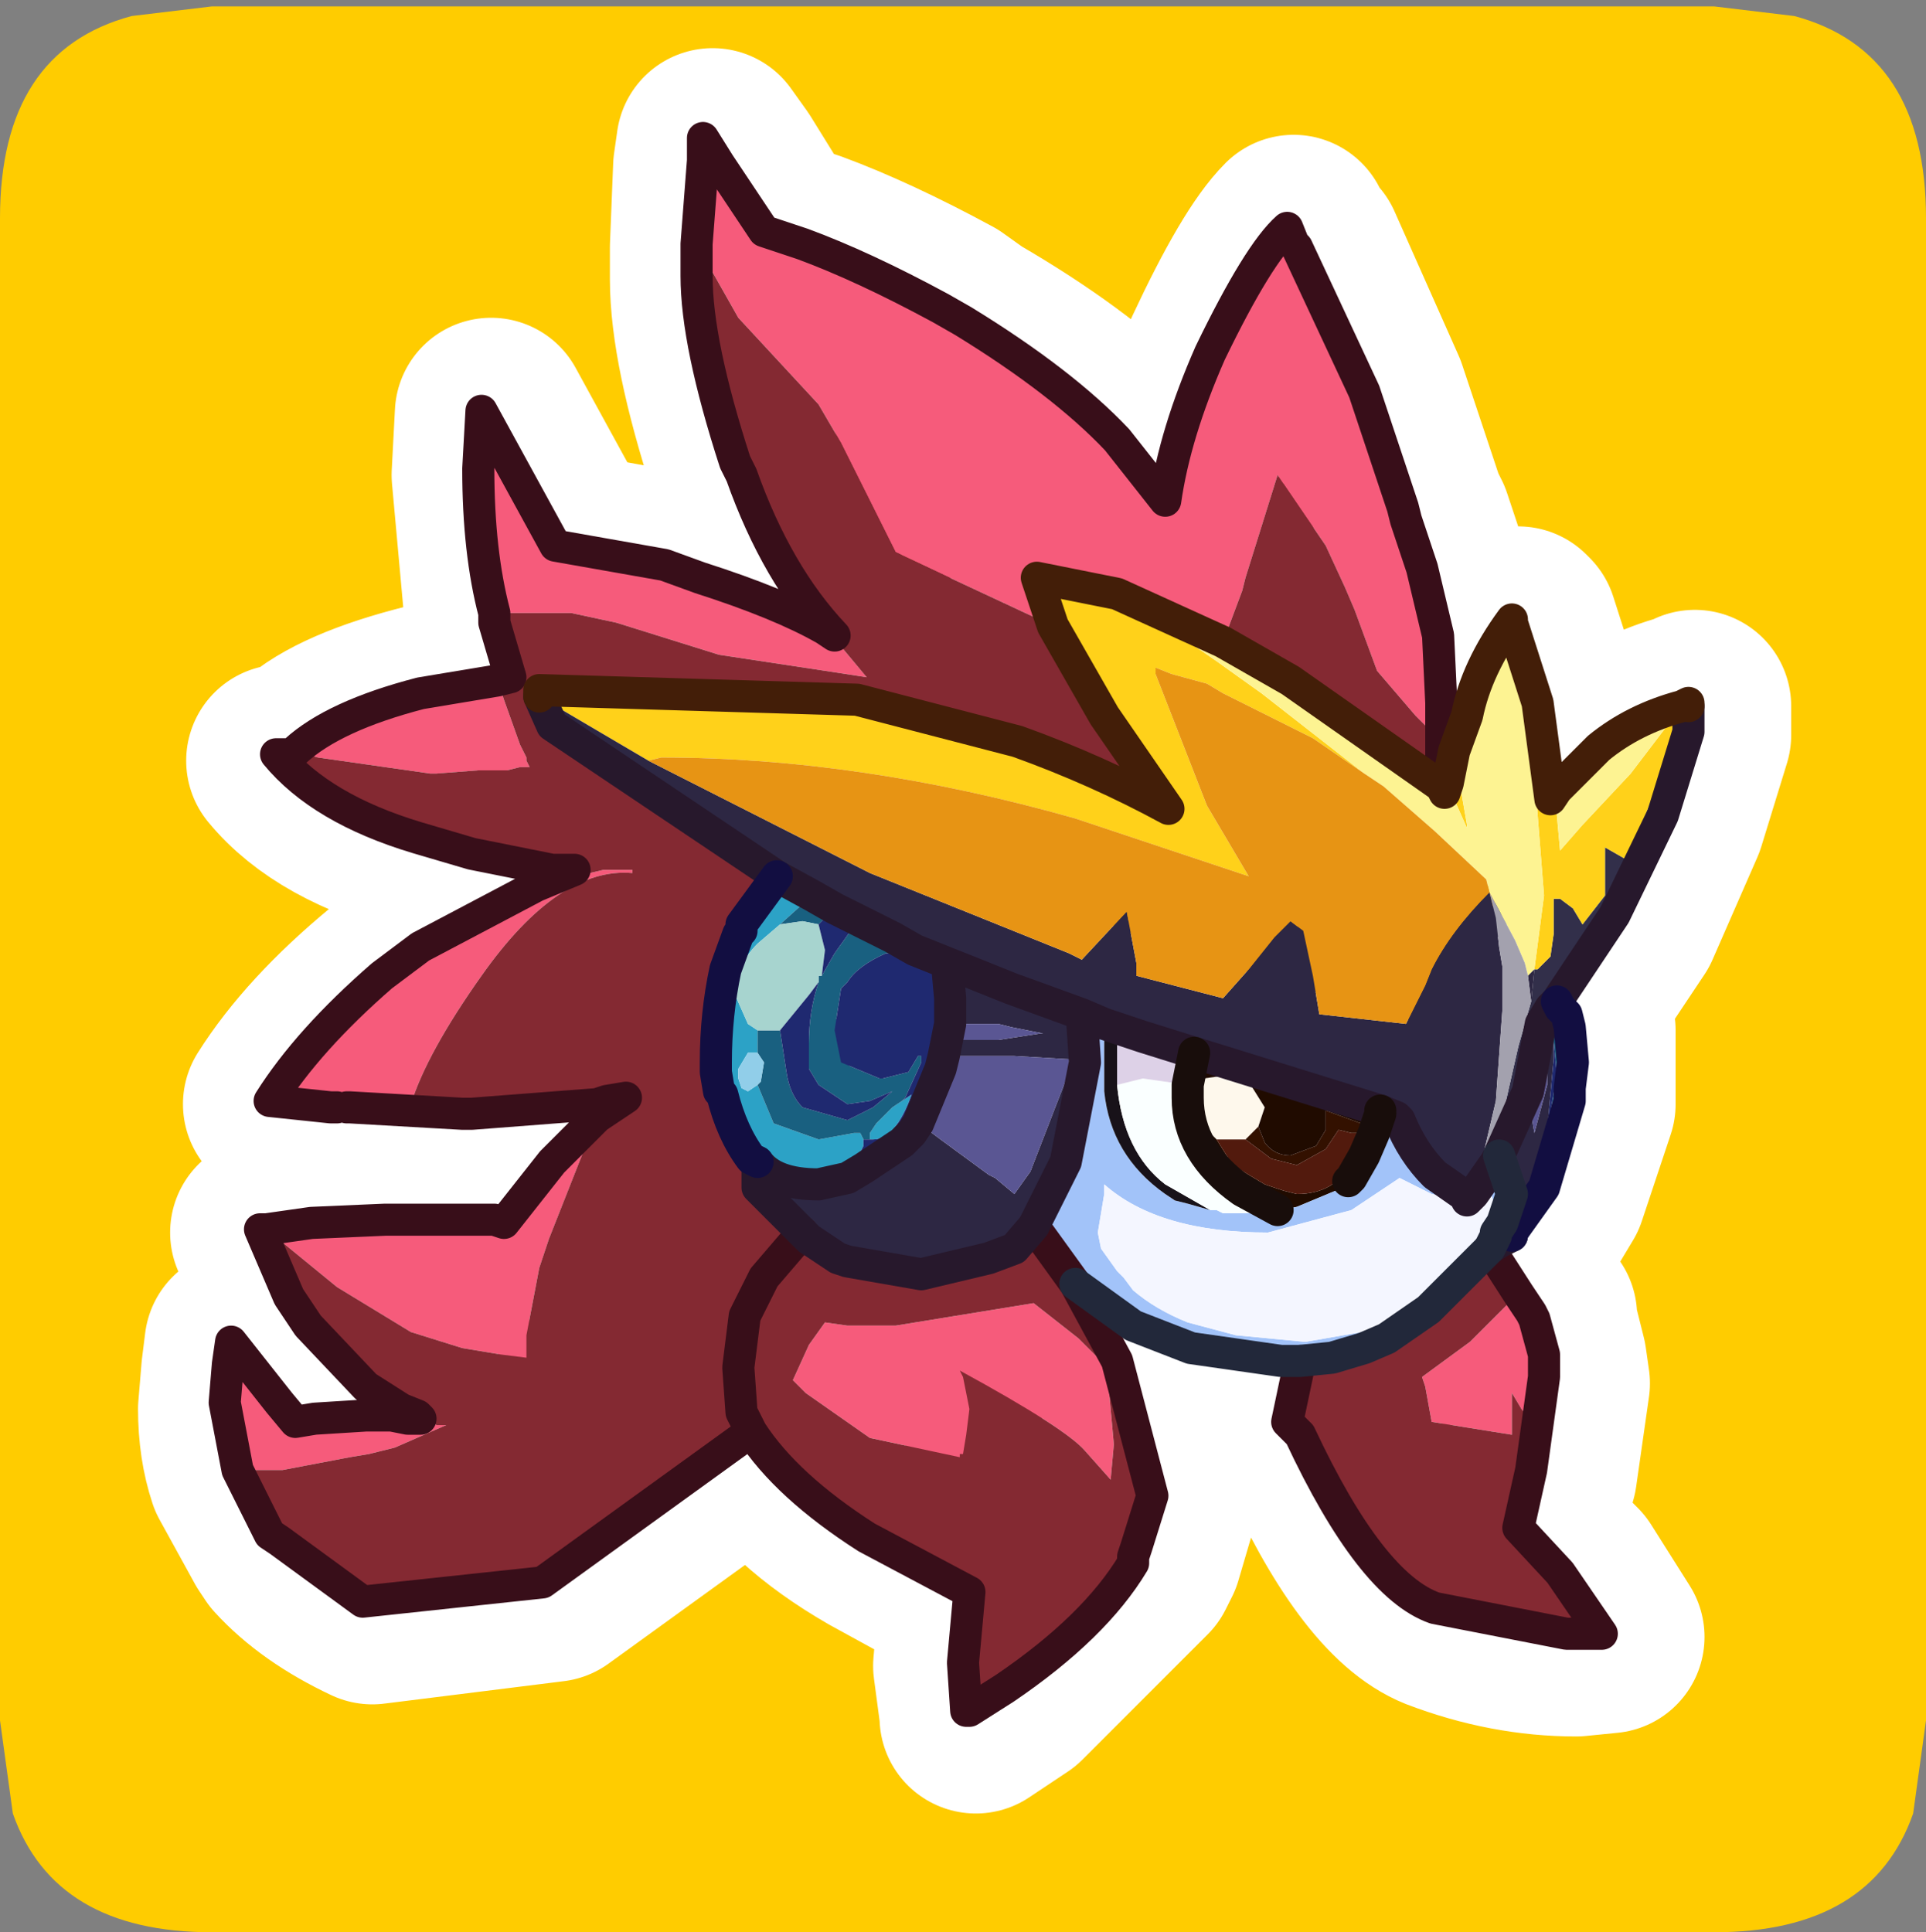 <?xml version="1.0" encoding="UTF-8" standalone="no"?>
<svg xmlns:ffdec="https://www.free-decompiler.com/flash" xmlns:xlink="http://www.w3.org/1999/xlink" ffdec:objectType="frame" height="30.1px" width="30.0px" xmlns="http://www.w3.org/2000/svg">
  <rect width="100%" height="100%" fill="#808080" stroke="none"/>
  <g transform="matrix(1.0, 0.0, 0.0, 1.0, 0.0, 0.0)">
    <use ffdec:characterId="1" height="30.0" transform="matrix(1.0, 0.0, 0.0, 1.0, 0.0, 0.0)" width="30.0" xlink:href="#shape0"/>
    <use ffdec:characterId="3" height="30.0" transform="matrix(1.0, 0.0, 0.0, 1.0, 0.0, 0.1)" width="30.0" xlink:href="#sprite0"/>
  </g>
  <defs>
    <g id="shape0" transform="matrix(1.0, 0.0, 0.0, 1.0, 0.0, 0.0)">
      <path d="M0.0 0.0 L30.0 0.0 30.0 30.0 0.0 30.0 0.0 0.0" fill="#33cc66" fill-opacity="0.0" fill-rule="evenodd" stroke="none"/>
    </g>
    <g id="sprite0" transform="matrix(1.0, 0.0, 0.0, 1.0, 0.0, 0.0)">
      <use ffdec:characterId="2" height="30.0" transform="matrix(1.0, 0.0, 0.0, 1.0, 0.0, 0.0)" width="30.0" xlink:href="#shape1"/>
    </g>
    <g id="shape1" transform="matrix(1.0, 0.0, 0.0, 1.0, 0.0, 0.0)">
      <path d="M27.95 0.15 Q30.0 0.7 30.0 3.3 L30.0 26.7 29.8 28.15 Q29.15 30.0 26.7 30.0 L3.3 30.0 Q0.85 30.0 0.2 28.15 L0.0 26.7 0.0 3.3 Q0.0 0.7 2.05 0.15 L3.3 0.0 26.7 0.0 27.95 0.15" fill="#ffcc00" fill-rule="evenodd" stroke="none"/>
      <path d="M16.55 9.7 L15.05 9.0 14.05 8.55 13.25 6.85 12.85 6.25 11.6 4.9 11.0 3.75 11.05 2.5 11.1 2.15 11.35 2.5 12.0 3.55 12.6 3.75 Q13.55 4.1 14.75 4.75 L15.1 5.0 Q16.65 5.9 17.55 6.8 L18.3 7.8 Q18.45 6.7 19.0 5.45 19.7 3.95 20.15 3.5 L20.25 3.8 20.35 3.8 21.35 6.05 21.95 7.85 22.05 8.05 22.3 8.8 22.55 9.85 22.6 10.9 22.6 10.95 22.6 11.45 22.6 11.6 22.35 11.3 22.25 11.15 22.2 11.1 21.6 10.4 21.2 9.45 21.1 9.1 20.8 8.5 20.0 7.4 19.55 8.95 19.45 9.15 19.15 9.95 17.55 9.2 16.3 9.0 16.55 9.7 M12.95 9.8 L13.15 9.95 13.65 10.5 13.0 10.4 11.3 10.2 9.75 9.65 9.0 9.5 7.8 9.5 7.6 7.3 7.65 6.35 8.8 8.45 10.45 8.75 11.0 8.95 Q12.3 9.35 12.95 9.8 M7.9 10.55 L8.0 10.85 8.25 11.55 8.25 11.65 8.3 11.75 8.35 11.8 8.35 11.9 8.25 11.9 8.0 11.95 7.6 12.0 6.9 12.0 6.8 12.0 5.1 11.75 4.75 11.65 Q5.3 11.15 6.7 10.8 L7.9 10.55 M8.5 13.75 L9.55 13.55 9.75 13.55 Q8.7 13.65 7.65 15.2 L6.55 17.15 5.6 17.25 5.5 17.25 5.35 17.25 5.25 17.2 4.35 17.1 Q4.95 16.15 6.1 15.2 L6.7 14.75 Q7.55 14.1 8.5 13.75 M9.45 17.4 Q9.0 18.15 8.7 19.25 L8.55 19.7 8.35 20.75 8.3 21.1 7.95 21.1 7.3 21.0 6.55 20.7 5.35 20.05 4.8 19.55 4.3 19.1 5.0 19.0 6.15 18.95 6.35 18.95 7.85 18.95 8.0 19.0 8.75 18.05 9.45 17.4 M6.65 22.05 L6.7 22.05 6.75 22.05 6.9 22.15 7.05 22.2 6.25 22.5 5.85 22.65 5.6 22.65 4.5 22.85 3.8 22.85 Q3.65 22.4 3.65 21.85 L3.7 21.25 3.75 20.85 4.5 21.85 4.7 22.1 5.0 22.05 5.85 22.05 6.2 22.05 6.45 22.05 6.65 22.05 M23.8 20.15 L24.0 20.4 24.0 20.5 24.15 21.1 24.05 21.7 24.0 22.1 23.85 21.9 23.7 21.7 23.7 21.8 23.7 22.2 23.7 22.3 22.4 22.1 22.3 21.6 22.3 21.4 23.0 20.85 23.8 20.15 M15.1 22.65 L13.65 22.35 12.7 21.65 12.45 21.45 12.7 20.9 12.95 20.55 13.35 20.65 14.0 20.65 14.1 20.65 16.2 20.25 16.95 20.8 17.35 21.2 17.35 21.35 17.5 22.45 17.45 23.05 17.0 22.55 15.1 21.35 15.1 21.4 15.2 21.95 15.2 22.3 15.1 22.6 15.1 22.65" fill="#f65b7b" fill-rule="evenodd" stroke="none"/>
      <path d="M11.0 3.75 L11.6 4.9 12.85 6.25 13.25 6.85 14.05 8.55 15.05 9.0 16.55 9.7 17.3 11.15 18.35 12.6 15.95 11.5 13.45 10.9 8.55 10.7 8.55 10.8 8.75 11.25 12.2 13.6 11.7 14.35 11.65 14.45 11.6 14.5 11.45 15.1 11.25 16.55 11.25 16.65 11.35 16.95 11.35 17.0 11.85 18.0 11.9 18.1 11.95 18.45 12.65 19.2 12.05 19.9 11.75 20.45 11.6 21.25 11.7 21.95 11.85 22.25 11.7 21.95 11.6 21.25 11.75 20.45 12.05 19.9 12.65 19.2 12.7 19.25 13.15 19.55 13.35 19.65 14.5 19.8 15.55 19.55 15.95 19.4 16.2 19.05 16.9 19.95 17.5 21.15 Q18.0 22.25 18.1 23.25 L17.85 24.1 17.8 24.2 17.75 24.3 15.8 26.25 15.2 26.65 15.2 26.6 15.1 25.85 15.2 24.75 13.65 23.9 Q12.35 23.15 11.85 22.25 L8.6 24.6 5.8 24.95 Q4.95 24.55 4.45 24.0 L4.35 23.85 3.8 22.85 4.5 22.85 5.6 22.65 5.85 22.65 6.25 22.5 7.05 22.2 6.9 22.15 6.75 22.05 6.7 22.05 6.65 22.05 6.4 21.9 5.85 21.55 4.9 20.65 4.65 20.15 4.15 19.1 4.3 19.1 4.8 19.55 5.35 20.05 6.55 20.7 7.3 21.0 7.95 21.1 8.3 21.1 8.35 20.75 8.55 19.7 8.7 19.25 Q9.0 18.15 9.45 17.4 L9.9 17.05 9.55 17.15 9.45 17.15 7.45 17.3 7.35 17.3 5.6 17.25 6.55 17.15 7.65 15.2 Q8.7 13.65 9.75 13.55 L9.55 13.55 8.5 13.75 9.1 13.55 8.75 13.55 7.45 13.25 6.65 13.0 Q5.1 12.6 4.4 11.75 L4.65 11.75 4.75 11.65 5.1 11.75 6.8 12.0 6.9 12.0 7.6 12.0 8.0 11.95 8.25 11.9 8.35 11.9 8.35 11.8 8.3 11.75 8.25 11.65 8.25 11.55 8.0 10.85 7.9 10.55 8.1 10.55 7.85 9.65 7.8 9.5 9.0 9.5 9.75 9.65 11.3 10.2 13.0 10.4 13.65 10.5 13.15 9.95 12.95 9.8 13.1 9.85 Q12.2 8.9 11.65 7.4 L11.6 7.15 Q11.0 5.3 11.0 4.25 L11.0 3.75 M19.15 9.95 L19.45 9.15 19.55 8.95 20.0 7.4 20.8 8.5 21.1 9.1 21.2 9.45 21.6 10.4 22.2 11.1 22.25 11.15 22.35 11.3 22.6 11.6 22.55 12.2 20.25 10.55 19.15 9.95 M23.3 19.45 L23.8 20.15 23.0 20.85 22.3 21.4 22.3 21.6 22.4 22.1 23.7 22.3 23.7 22.2 23.7 21.8 23.7 21.7 23.85 21.9 24.0 22.1 24.05 21.7 24.15 21.1 24.2 21.45 24.0 22.85 23.75 23.75 24.45 24.45 25.05 25.4 24.55 25.45 Q23.5 25.45 22.45 25.05 21.45 24.65 20.4 22.3 L20.35 22.3 20.15 22.1 20.4 21.15 20.85 21.1 21.35 21.0 21.7 20.8 22.35 20.4 23.3 19.45 M15.1 22.65 L15.1 22.6 15.2 22.3 15.2 21.95 15.1 21.4 15.1 21.35 17.0 22.55 17.45 23.05 17.5 22.45 17.35 21.35 17.35 21.2 16.95 20.8 16.2 20.25 14.1 20.65 14.0 20.65 13.35 20.65 12.95 20.55 12.7 20.9 12.45 21.45 12.7 21.65 13.65 22.35 15.1 22.65" fill="#842932" fill-rule="evenodd" stroke="none"/>
      <path d="M26.4 10.95 L26.4 11.25 26.4 11.35 26.0 12.65 25.3 14.25 24.4 15.6 24.3 15.7 24.1 15.95 23.9 16.95 23.5 18.0 23.4 18.1 23.05 18.6 23.25 18.0 23.25 17.95 23.3 17.85 23.4 17.6 23.5 17.35 23.8 16.3 24.0 15.55 24.05 15.1 24.1 15.1 24.3 14.85 24.35 14.5 24.35 13.95 24.45 14.0 24.6 14.1 24.8 14.35 25.15 13.9 25.15 13.8 25.1 13.2 25.45 13.35 26.4 10.95" fill="#322f4a" fill-rule="evenodd" stroke="none"/>
      <path d="M16.55 9.7 L16.3 9.0 17.55 9.2 17.6 9.25 19.05 10.3 19.75 10.8 21.1 11.75 20.6 11.45 19.15 10.75 18.95 10.65 18.4 10.45 18.1 10.35 18.15 10.45 18.95 12.5 19.55 13.6 16.9 12.7 Q13.55 11.75 10.4 11.75 L10.25 11.8 8.55 10.8 8.55 10.7 13.45 10.9 15.95 11.5 18.35 12.6 17.3 11.15 16.55 9.7 M26.3 10.95 L26.4 10.9 26.4 10.95 25.45 13.35 25.1 13.2 25.15 13.8 25.15 13.9 24.8 14.35 24.6 14.1 24.45 14.0 24.35 13.95 24.35 14.5 24.3 14.85 24.1 15.1 24.05 15.1 24.05 15.05 24.15 13.9 24.05 12.0 23.7 9.65 24.1 10.9 24.3 12.45 24.4 12.25 24.4 12.65 24.45 13.2 24.8 12.8 25.55 12.0 26.3 10.95 M22.8 11.65 L23.0 12.8 23.0 12.85 22.8 12.4 22.65 12.2 22.8 11.65" fill="#ffd11a" fill-rule="evenodd" stroke="none"/>
      <path d="M17.55 9.2 L19.15 9.95 20.25 10.55 22.55 12.2 22.65 12.3 22.65 12.2 22.8 12.4 23.0 12.85 23.0 12.8 22.8 11.65 22.95 11.1 Q23.15 10.4 23.65 9.6 L23.7 9.65 24.05 12.0 24.15 13.9 24.05 15.05 24.05 15.1 23.95 15.2 23.85 15.0 23.75 14.6 23.35 13.9 23.25 13.65 22.45 12.95 21.7 12.2 21.4 12.0 21.1 11.75 19.75 10.8 19.05 10.3 17.6 9.25 17.55 9.2 M24.4 12.25 L25.05 11.6 Q25.55 11.15 26.3 10.95 L25.55 12.0 24.8 12.8 24.45 13.2 24.4 12.65 24.4 12.25" fill="#fdf392" fill-rule="evenodd" stroke="none"/>
      <path d="M12.65 19.2 L11.95 18.45 11.9 18.1 Q12.2 18.45 12.9 18.4 L13.3 18.3 13.6 18.15 14.15 17.75 14.3 17.6 14.45 17.45 14.6 17.55 14.8 17.75 15.55 18.25 15.65 18.35 15.95 18.55 16.15 18.2 16.75 16.65 16.75 16.45 15.95 16.4 14.85 16.4 14.85 16.15 14.9 15.9 14.95 15.55 14.95 15.5 14.85 15.0 14.35 14.75 14.0 14.6 13.65 14.4 13.1 14.1 12.8 13.9 12.2 13.6 8.75 11.25 8.55 10.8 10.25 11.8 13.65 13.55 16.75 14.85 17.0 14.9 17.65 14.15 Q17.85 14.25 17.85 14.95 L17.85 15.15 19.15 15.5 19.55 15.1 20.0 14.55 20.25 14.3 20.4 14.45 20.6 15.15 20.6 15.2 20.65 15.75 22.05 15.9 22.3 15.3 22.4 15.1 23.35 13.9 23.4 14.25 23.5 14.7 23.5 15.0 23.5 15.7 23.4 17.1 23.25 17.95 23.25 18.0 22.95 18.6 22.5 18.25 21.95 17.4 21.9 17.35 21.6 17.25 18.75 16.4 17.9 16.1 17.35 15.95 17.0 15.8 15.85 15.35 14.85 15.0 15.85 15.35 17.0 15.8 17.0 16.55 16.7 18.05 16.2 19.05 15.95 19.4 15.55 19.55 14.5 19.8 13.35 19.65 13.15 19.55 12.7 19.25 12.65 19.2 M23.7 19.2 L23.65 19.2 23.5 19.3 23.3 19.4 23.4 19.2 23.45 19.2 23.5 19.05 23.7 18.6 23.5 18.0 23.9 16.95 24.1 15.95 24.3 15.7 24.35 15.9 24.35 15.95 24.35 16.05 24.35 16.2 24.35 16.45 24.2 17.55 24.0 18.55 23.7 19.2 M24.05 15.1 L24.0 15.55 23.95 15.2 24.05 15.1 M23.95 17.0 L24.05 17.6 24.2 16.85 24.2 16.65 23.95 17.0 M15.9 15.95 L15.7 15.95 15.45 15.9 15.1 15.9 15.1 16.15 15.7 16.15 16.35 16.05 16.4 16.05 15.9 15.95" fill="#2d2743" fill-rule="evenodd" stroke="none"/>
      <path d="M24.0 15.55 L23.8 16.3 23.5 17.35 23.4 17.6 23.3 17.85 23.25 17.95 23.4 17.1 23.5 15.7 23.5 15.0 23.5 14.7 23.4 14.25 23.35 13.9 23.75 14.6 23.85 15.0 23.95 15.2 24.0 15.55" fill="#a3a1ae" fill-rule="evenodd" stroke="none"/>
      <path d="M21.1 11.75 L21.4 12.0 21.7 12.2 22.45 12.95 23.25 13.65 23.35 13.9 22.4 15.1 22.3 15.3 22.05 15.9 20.65 15.75 20.6 15.2 20.6 15.15 20.4 14.45 20.25 14.3 20.0 14.55 19.55 15.1 19.15 15.5 17.85 15.15 17.85 14.95 Q17.85 14.25 17.65 14.15 L17.0 14.9 16.75 14.85 13.65 13.55 10.25 11.8 10.4 11.75 Q13.55 11.75 16.9 12.7 L19.55 13.6 18.95 12.5 18.15 10.45 18.1 10.35 18.4 10.45 18.95 10.65 19.15 10.75 20.6 11.45 21.1 11.75" fill="#e79414" fill-rule="evenodd" stroke="none"/>
      <path d="M19.05 17.7 L18.95 17.6 18.7 17.15 18.85 16.8 18.9 16.75 19.2 16.7 19.55 16.8 19.8 17.25 19.7 17.5 19.55 17.7 19.25 17.75 19.05 17.7" fill="#fef8ec" fill-rule="evenodd" stroke="none"/>
      <path d="M19.7 17.5 L19.8 17.25 19.55 16.8 19.2 16.7 18.9 16.75 18.85 16.8 18.7 17.15 18.95 17.6 19.05 17.7 19.3 18.1 19.8 18.45 20.15 18.5 20.35 18.55 Q20.9 18.55 21.15 18.05 L21.3 17.6 21.35 17.45 20.8 17.25 20.8 17.55 20.6 17.8 20.25 17.95 Q19.95 17.95 19.8 17.75 L19.7 17.5 M21.6 17.25 L21.6 17.3 21.55 17.6 21.4 17.95 21.1 18.35 21.1 18.4 20.9 18.5 20.35 18.75 20.0 18.85 19.45 18.5 Q18.65 17.9 18.65 17.05 L18.65 16.9 18.75 16.4 21.6 17.25" fill="#200b00" fill-rule="evenodd" stroke="none"/>
      <path d="M19.55 17.7 L19.7 17.5 19.8 17.75 Q19.95 17.95 20.25 17.95 L20.6 17.8 20.8 17.55 20.8 17.25 21.35 17.45 21.3 17.6 21.2 17.6 21.0 17.55 20.85 17.7 20.8 17.85 20.35 18.1 19.9 18.0 19.55 17.7" fill="#331100" fill-rule="evenodd" stroke="none"/>
      <path d="M19.05 17.7 L19.25 17.75 19.55 17.7 19.9 18.0 20.35 18.1 20.8 17.85 20.85 17.7 21.0 17.55 21.2 17.6 21.3 17.6 21.15 18.05 Q20.9 18.55 20.35 18.55 L20.15 18.5 19.8 18.45 19.3 18.1 19.05 17.7" fill="#521a0d" fill-rule="evenodd" stroke="none"/>
      <path d="M21.1 18.35 L21.4 17.95 21.55 17.6 21.6 17.3 21.6 17.25 21.9 17.35 21.95 17.4 21.9 17.45 21.7 17.75 21.4 18.1 21.2 18.35 21.1 18.4 21.1 18.35 M17.35 15.95 L17.9 16.1 17.55 16.1 17.55 16.15 17.5 16.55 17.55 16.85 Q17.6 17.9 18.25 18.45 L18.65 18.7 18.45 18.65 18.3 18.6 18.25 18.55 Q17.45 18.0 17.35 16.95 L17.3 16.45 17.35 15.95" fill="#181219" fill-rule="evenodd" stroke="none"/>
      <path d="M20.4 21.15 L20.1 21.15 19.4 21.1 18.7 20.95 17.75 20.6 16.9 19.95 16.2 19.05 16.7 18.05 17.0 16.55 17.0 15.8 17.35 15.95 17.3 16.45 17.35 16.95 Q17.45 18.0 18.25 18.55 L18.3 18.6 18.45 18.65 18.65 18.7 18.95 18.85 19.0 18.85 19.05 18.85 19.15 18.85 19.55 18.85 19.75 18.85 20.0 18.85 20.35 18.75 20.9 18.5 21.1 18.4 21.2 18.35 21.4 18.1 21.7 17.75 21.9 17.45 21.95 17.4 22.5 18.25 22.95 18.6 23.25 18.0 23.05 18.6 23.4 18.1 23.5 18.0 23.7 18.6 23.5 19.05 23.35 18.5 23.0 18.65 22.9 18.7 22.4 18.55 21.95 18.3 21.95 18.35 21.15 18.85 Q20.5 19.2 19.9 19.2 18.2 19.2 17.3 18.45 L17.3 18.55 17.25 19.2 17.25 19.4 17.5 19.75 17.6 19.9 17.75 20.05 Q18.15 20.4 18.6 20.55 L19.35 20.75 20.45 20.85 20.5 20.85 21.65 20.65 22.35 20.4 21.7 20.8 21.35 21.0 20.85 21.1 20.4 21.15 M22.95 18.6 L23.0 18.65 23.05 18.6 23.0 18.65 22.95 18.6" fill="#a2c3f9" fill-rule="evenodd" stroke="none"/>
      <path d="M23.95 17.0 L24.2 16.65 24.2 16.85 24.05 17.6 23.95 17.0 M15.9 15.95 L16.4 16.05 16.35 16.05 15.7 16.15 15.1 16.15 15.1 15.9 15.45 15.9 15.7 15.95 15.9 15.95 M14.85 16.4 L15.95 16.4 16.75 16.45 16.75 16.65 16.15 18.2 15.95 18.55 15.65 18.35 15.55 18.25 14.8 17.75 14.6 17.55 14.45 17.45 14.8 16.65 14.85 16.4" fill="#5a5693" fill-rule="evenodd" stroke="none"/>
      <path d="M11.9 18.1 L11.85 18.0 11.35 17.0 11.35 16.95 11.25 16.65 11.25 16.55 11.45 15.1 11.6 14.5 11.65 14.45 11.7 14.35 12.2 13.6 12.8 13.9 12.3 14.35 12.25 14.35 11.95 14.65 Q11.6 15.0 11.6 15.45 11.6 15.8 11.75 15.95 L11.9 16.0 11.9 16.3 11.9 16.35 11.75 16.4 11.6 16.6 11.6 16.75 11.7 16.9 11.75 16.95 11.95 16.9 12.2 17.45 Q12.45 17.75 12.85 17.75 L13.4 17.6 13.55 17.6 13.55 17.75 13.55 17.8 13.3 18.3 12.9 18.4 Q12.2 18.45 11.9 18.1 M24.4 15.6 L24.45 15.65 24.35 15.9 24.3 15.7 24.4 15.6 M13.65 17.7 L13.65 17.6 13.75 17.45 13.95 17.3 14.0 17.25 14.2 17.15 14.35 17.0 13.75 17.75 13.65 17.7" fill="#2ca2c6" fill-rule="evenodd" stroke="none"/>
      <path d="M24.45 15.65 L24.5 15.8 24.6 15.95 24.6 16.5 24.6 16.9 24.6 17.1 24.55 17.1 24.45 16.85 24.35 16.05 24.35 15.95 24.35 15.9 24.45 15.65 M12.3 14.35 L12.6 14.3 12.85 14.35 12.95 14.75 12.75 15.45 12.3 16.0 12.05 16.05 11.9 16.0 11.75 15.95 Q11.6 15.8 11.6 15.45 11.6 15.0 11.95 14.65 L12.25 14.35 12.3 14.35" fill="#a7d4cf" fill-rule="evenodd" stroke="none"/>
      <path d="M24.6 17.1 L24.15 18.45 23.7 19.2 24.0 18.55 24.2 17.55 24.4 16.7 24.35 16.2 24.35 16.05 24.45 16.85 24.55 17.1 24.6 17.1 M12.85 14.35 L12.6 14.3 12.3 14.35 12.8 13.9 13.1 14.1 12.85 14.35 M11.9 16.0 L12.05 16.05 12.3 16.0 12.3 16.05 12.35 16.65 12.65 17.2 Q12.85 17.4 13.3 17.4 L13.75 17.25 14.0 16.95 13.65 17.1 13.35 17.15 Q13.05 17.15 12.85 16.9 L12.75 16.6 12.7 16.2 12.9 15.2 13.1 14.8 13.4 14.5 13.65 14.4 14.0 14.6 14.05 14.85 13.9 14.85 13.3 15.25 13.25 15.35 13.15 16.0 13.25 16.5 13.85 16.75 13.9 16.75 14.25 16.65 14.45 16.4 14.5 16.4 14.5 16.55 14.25 17.05 14.2 17.15 14.0 17.25 13.95 17.3 13.75 17.45 13.65 17.6 13.65 17.7 13.55 17.75 13.55 17.6 13.4 17.6 12.85 17.75 Q12.45 17.75 12.2 17.45 L11.95 16.9 11.95 16.8 12.05 16.55 11.95 16.35 11.9 16.35 11.9 16.3 11.9 16.0" fill="#196080" fill-rule="evenodd" stroke="none"/>
      <path d="M24.2 17.55 L24.35 16.45 24.35 16.2 24.4 16.7 24.2 17.55 M12.3 16.0 L12.75 15.45 12.95 14.75 12.85 14.35 13.1 14.1 13.65 14.4 13.4 14.5 13.1 14.8 12.9 15.2 12.7 16.2 12.75 16.6 12.85 16.9 Q13.05 17.15 13.35 17.15 L13.65 17.1 14.0 16.95 13.75 17.25 13.3 17.4 Q12.85 17.4 12.65 17.2 L12.35 16.65 12.3 16.05 12.3 16.0 M14.0 14.6 L14.35 14.75 14.85 15.0 14.95 15.5 14.95 15.55 14.9 15.9 14.85 16.15 14.85 16.4 14.8 16.65 14.45 17.45 14.3 17.6 14.15 17.75 13.6 18.15 13.3 18.3 13.55 17.8 13.55 17.75 13.65 17.7 13.75 17.75 14.35 17.0 14.2 17.15 14.25 17.05 14.5 16.55 14.5 16.4 14.45 16.4 14.25 16.65 13.9 16.75 13.85 16.75 13.25 16.5 13.15 16.0 13.25 15.35 13.3 15.25 13.9 14.85 14.05 14.85 14.0 14.6" fill="#1f2970" fill-rule="evenodd" stroke="none"/>
      <path d="M23.3 19.4 L23.3 19.45 22.35 20.4 21.65 20.65 20.5 20.85 20.45 20.85 19.35 20.75 18.6 20.55 Q18.15 20.4 17.75 20.05 L17.6 19.9 17.5 19.75 17.25 19.4 17.25 19.2 17.3 18.55 17.3 18.45 Q18.2 19.2 19.9 19.2 20.5 19.2 21.15 18.85 L21.95 18.35 21.95 18.3 22.4 18.55 22.9 18.7 23.0 18.65 23.35 18.5 23.5 19.05 23.45 19.2 23.4 19.2 23.3 19.4" fill="#f4f6ff" fill-rule="evenodd" stroke="none"/>
      <path d="M18.65 16.9 L18.65 17.05 Q18.65 17.9 19.45 18.5 L20.0 18.85 19.75 18.85 19.55 18.85 19.15 18.85 19.05 18.85 19.0 18.85 18.95 18.85 18.65 18.7 18.25 18.45 Q17.6 17.9 17.55 16.85 L17.95 16.8 18.65 16.9" fill="#faffff" fill-rule="evenodd" stroke="none"/>
      <path d="M11.95 16.9 L11.75 16.95 11.7 16.9 11.6 16.75 11.6 16.6 11.75 16.4 11.9 16.35 11.95 16.35 12.05 16.55 11.95 16.8 11.95 16.9" fill="#91cee9" fill-rule="evenodd" stroke="none"/>
      <path d="M18.75 16.4 L18.65 16.9 17.95 16.8 17.55 16.85 17.5 16.55 17.55 16.15 17.55 16.1 17.9 16.1 18.75 16.4" fill="#ddd1e7" fill-rule="evenodd" stroke="none"/>
      <path d="M16.55 9.7 L16.3 9.0 17.55 9.2 19.15 9.95 20.25 10.55 22.55 12.2 22.65 12.3 22.65 12.2 22.8 11.65 22.95 11.1 Q23.15 10.4 23.65 9.6 L23.7 9.65 24.1 10.9 24.3 12.45 24.4 12.25 25.05 11.6 Q25.55 11.15 26.3 10.95 L26.4 10.9 26.4 10.95 26.4 11.25 26.4 11.35 26.0 12.65 25.3 14.25 24.4 15.6 24.45 15.65 24.5 15.8 24.6 15.95 24.6 16.5 24.6 16.9 24.6 17.1 24.15 18.45 23.7 19.2 23.65 19.2 23.5 19.3 23.3 19.4 23.3 19.45 23.8 20.15 24.0 20.4 24.0 20.5 24.15 21.1 24.2 21.45 24.0 22.85 23.75 23.75 24.45 24.45 25.05 25.4 24.55 25.45 Q23.5 25.45 22.45 25.05 21.45 24.65 20.4 22.3 L20.35 22.3 20.15 22.1 20.4 21.15 20.1 21.15 19.4 21.1 18.7 20.95 17.75 20.6 16.9 19.95 17.5 21.15 Q18.0 22.25 18.1 23.25 L17.85 24.1 17.8 24.2 17.75 24.3 15.8 26.25 15.2 26.65 15.2 26.6 15.1 25.85 15.2 24.75 13.65 23.9 Q12.35 23.15 11.85 22.25 L11.7 21.95 11.6 21.25 11.75 20.45 12.05 19.9 12.65 19.2 11.95 18.45 11.9 18.1 11.85 18.0 11.35 17.0 11.35 16.95 11.25 16.65 11.25 16.55 11.45 15.1 11.6 14.5 11.65 14.45 11.7 14.35 12.2 13.6 8.75 11.25 8.55 10.8 8.55 10.7 13.45 10.9 15.95 11.5 18.35 12.6 17.3 11.15 16.55 9.7 M22.6 11.6 L22.6 11.45 22.6 10.95 22.6 10.9 22.55 9.85 22.3 8.8 22.05 8.05 21.95 7.85 21.35 6.05 20.35 3.8 20.25 3.8 20.15 3.5 Q19.7 3.95 19.0 5.45 18.45 6.7 18.3 7.8 L17.55 6.8 Q16.65 5.9 15.1 5.0 L14.75 4.75 Q13.55 4.1 12.6 3.75 L12.0 3.55 11.35 2.5 11.1 2.15 11.05 2.5 11.0 3.75 11.0 4.25 Q11.0 5.3 11.6 7.15 L11.65 7.4 Q12.2 8.9 13.1 9.85 L12.95 9.8 Q12.3 9.35 11.0 8.95 L10.45 8.75 8.8 8.45 7.65 6.35 7.6 7.3 7.8 9.5 7.85 9.65 8.1 10.55 7.9 10.55 6.7 10.8 Q5.3 11.15 4.75 11.65 L4.65 11.75 4.4 11.75 Q5.1 12.6 6.65 13.0 L7.45 13.25 8.75 13.55 9.1 13.55 8.5 13.75 Q7.55 14.1 6.7 14.75 L6.1 15.2 Q4.95 16.15 4.35 17.1 L5.25 17.2 5.35 17.25 M5.6 17.25 L7.35 17.3 7.45 17.3 9.45 17.15 9.55 17.15 9.9 17.05 9.45 17.4 8.75 18.05 8.0 19.0 7.85 18.95 6.35 18.95 6.15 18.95 5.0 19.0 4.3 19.1 4.15 19.1 4.65 20.15 4.9 20.65 5.85 21.55 6.4 21.9 6.65 22.05 6.7 22.05 M3.8 22.85 L4.35 23.85 4.45 24.0 Q4.95 24.55 5.8 24.95 L8.6 24.6 11.85 22.25 M23.05 18.6 L23.4 18.1 23.5 18.0 23.9 16.95 24.1 15.95 24.3 15.7 24.4 15.6 M22.6 11.6 L22.55 12.2 M21.1 18.35 L21.4 17.95 21.55 17.6 21.6 17.3 21.6 17.25 18.75 16.4 18.65 16.9 18.65 17.05 Q18.65 17.9 19.45 18.5 L20.0 18.85 M21.6 17.25 L21.9 17.35 21.95 17.4 22.5 18.25 22.95 18.6 23.0 18.65 23.05 18.6 M23.5 19.05 L23.45 19.2 23.4 19.2 23.3 19.4 M22.35 20.4 L23.3 19.45 M23.5 18.0 L23.7 18.6 23.5 19.05 M22.35 20.4 L21.7 20.8 21.35 21.0 20.85 21.1 20.4 21.15 M13.1 14.1 L12.8 13.9 12.2 13.6 M13.1 14.1 L13.65 14.4 14.0 14.6 14.35 14.75 14.85 15.0 15.85 15.35 17.0 15.8 17.35 15.95 17.9 16.1 18.75 16.4 M14.85 15.0 L14.95 15.5 14.95 15.55 14.9 15.9 14.85 16.15 14.85 16.4 14.8 16.65 14.45 17.45 14.3 17.6 14.15 17.75 13.6 18.15 13.3 18.3 12.9 18.4 Q12.2 18.45 11.9 18.1 M16.2 19.05 L16.7 18.05 17.0 16.55 17.0 15.8 M5.6 17.25 L5.5 17.25 M3.8 22.85 Q3.65 22.4 3.65 21.85 L3.7 21.25 3.75 20.85 4.5 21.85 4.7 22.1 5.0 22.05 5.85 22.05 6.2 22.05 6.45 22.05 6.65 22.05 M12.65 19.2 L12.7 19.25 13.15 19.55 13.35 19.65 14.5 19.8 15.55 19.55 15.95 19.4 16.2 19.05 16.9 19.95" fill="none" stroke="#ffffff" stroke-linecap="round" stroke-linejoin="round" stroke-width="3.0"/>
      <path d="M16.4 9.65 L14.9 8.95 13.95 8.5 13.1 6.8 12.75 6.2 11.5 4.85 10.85 3.7 10.95 2.4 10.95 2.05 11.2 2.45 11.9 3.5 12.5 3.7 Q13.45 4.05 14.65 4.7 L15.0 4.9 Q16.55 5.85 17.4 6.75 L18.15 7.7 Q18.3 6.65 18.85 5.4 19.6 3.85 20.05 3.45 L20.15 3.7 20.2 3.75 21.25 6.0 21.85 7.8 21.9 8.0 22.15 8.75 22.4 9.8 22.45 10.85 22.45 10.9 22.45 11.4 22.45 11.5 22.25 11.25 22.1 11.1 22.05 11.05 21.45 10.35 21.1 9.4 20.95 9.05 20.65 8.4 19.9 7.3 19.4 8.9 19.35 9.1 19.05 9.9 17.4 9.15 16.15 8.9 16.4 9.65 M12.85 9.7 L13.0 9.85 13.5 10.45 12.85 10.35 11.2 10.1 9.6 9.6 8.9 9.45 7.7 9.45 Q7.45 8.5 7.45 7.2 L7.5 6.3 8.65 8.4 10.35 8.7 10.9 8.9 Q12.15 9.3 12.85 9.7 M7.75 10.5 L7.85 10.8 8.1 11.5 8.15 11.6 8.2 11.7 8.2 11.75 8.25 11.85 8.1 11.85 7.9 11.9 7.45 11.9 6.8 11.95 6.7 11.95 4.95 11.7 4.6 11.6 Q5.2 11.05 6.55 10.7 L7.75 10.5 M8.35 13.7 L9.4 13.45 9.85 13.45 9.85 13.5 Q8.7 13.4 7.5 15.1 6.65 16.3 6.4 17.1 L5.45 17.15 5.4 17.15 5.25 17.15 5.15 17.15 4.2 17.05 Q4.8 16.1 5.95 15.1 L6.55 14.65 8.35 13.7 M9.3 17.3 L8.55 19.2 8.4 19.65 8.2 20.7 8.2 21.05 7.8 21.0 7.2 20.9 6.4 20.65 5.25 19.95 4.7 19.5 4.15 19.05 4.85 18.95 6.0 18.9 6.25 18.9 7.7 18.9 7.85 18.95 8.6 18.0 9.3 17.3 M6.5 21.95 L6.6 22.0 6.8 22.1 6.95 22.1 6.15 22.45 5.75 22.55 5.45 22.6 4.4 22.8 3.7 22.8 3.5 21.75 3.55 21.15 3.6 20.8 4.35 21.75 4.6 22.05 4.9 22.0 5.7 21.95 6.1 21.95 6.35 22.0 6.55 22.0 6.5 21.95 M23.65 20.05 L23.85 20.35 23.9 20.45 24.05 21.0 23.9 21.6 23.85 22.05 23.7 21.85 23.55 21.6 23.55 21.75 23.55 22.15 23.55 22.25 22.3 22.05 22.2 21.5 22.15 21.35 22.9 20.8 23.65 20.05 M14.95 22.55 L14.95 22.6 13.55 22.3 12.55 21.6 12.35 21.4 12.6 20.85 12.85 20.5 13.2 20.55 13.9 20.55 13.95 20.55 16.1 20.2 16.8 20.75 17.2 21.15 17.25 21.3 17.35 22.4 17.3 22.95 16.9 22.5 Q16.6 22.15 14.95 21.25 L15.0 21.35 15.1 21.85 15.05 22.25 15.0 22.55 14.95 22.55" fill="#f65b7b" fill-rule="evenodd" stroke="none"/>
      <path d="M10.85 3.7 L11.5 4.85 12.75 6.2 13.1 6.8 13.95 8.5 14.9 8.95 16.4 9.65 17.2 11.05 18.2 12.5 Q17.1 11.9 15.85 11.45 L13.35 10.8 8.4 10.65 8.4 10.75 8.6 11.2 12.1 13.55 11.55 14.3 11.55 14.4 11.5 14.45 11.3 15.0 Q11.15 15.7 11.15 16.45 L11.15 16.6 11.2 16.9 11.25 16.95 Q11.4 17.55 11.7 17.95 L11.8 18.0 11.8 18.4 12.5 19.1 11.9 19.8 11.6 20.4 11.5 21.2 11.55 21.9 11.7 22.2 11.55 21.9 11.5 21.2 11.6 20.4 11.9 19.8 12.5 19.1 12.6 19.2 13.05 19.5 13.2 19.55 14.35 19.75 15.4 19.5 15.8 19.35 16.1 19.0 16.75 19.9 17.4 21.1 17.95 23.2 17.7 24.0 17.65 24.15 17.65 24.25 Q17.05 25.25 15.65 26.2 L15.1 26.55 15.05 26.55 15.0 25.8 15.1 24.7 13.5 23.85 Q12.25 23.05 11.7 22.2 L8.45 24.55 5.65 24.85 4.35 23.9 4.2 23.8 3.7 22.8 4.4 22.8 5.45 22.6 5.75 22.55 6.15 22.45 6.95 22.1 6.8 22.1 6.6 22.0 6.5 21.95 6.25 21.85 5.7 21.5 4.8 20.55 4.5 20.1 4.05 19.05 4.15 19.05 4.7 19.5 5.25 19.95 6.4 20.65 7.2 20.9 7.8 21.0 8.2 21.05 8.2 20.7 8.4 19.65 8.55 19.2 9.3 17.3 9.75 17.0 9.45 17.05 9.3 17.1 7.35 17.25 7.2 17.25 5.45 17.15 6.4 17.1 Q6.65 16.3 7.5 15.1 8.7 13.4 9.85 13.5 L9.85 13.45 9.4 13.45 8.35 13.7 8.95 13.45 8.6 13.45 7.35 13.2 6.5 12.95 Q5.0 12.5 4.3 11.65 L4.55 11.65 4.6 11.6 4.95 11.7 6.7 11.95 6.8 11.95 7.45 11.9 7.9 11.9 8.1 11.85 8.25 11.85 8.2 11.75 8.2 11.7 8.15 11.6 8.1 11.5 7.85 10.8 7.75 10.5 7.95 10.45 7.7 9.6 7.7 9.45 8.9 9.45 9.6 9.6 11.2 10.1 12.85 10.35 13.5 10.45 13.0 9.85 12.85 9.7 13.0 9.8 Q12.1 8.85 11.55 7.3 L11.45 7.1 Q10.85 5.25 10.85 4.2 L10.85 3.7 M19.05 9.9 L19.35 9.1 19.4 8.9 19.9 7.3 20.65 8.4 20.95 9.05 21.1 9.4 21.45 10.35 22.05 11.05 22.1 11.1 22.25 11.25 22.45 11.5 22.45 12.15 20.1 10.5 19.05 9.9 M23.2 19.35 L23.65 20.05 22.9 20.8 22.15 21.35 22.2 21.5 22.3 22.05 23.55 22.25 23.55 22.15 23.55 21.75 23.55 21.6 23.7 21.85 23.85 22.05 23.9 21.6 24.05 21.0 24.05 21.35 23.85 22.8 23.65 23.7 24.3 24.4 24.95 25.35 24.4 25.35 22.35 24.95 Q21.35 24.6 20.25 22.25 L20.2 22.2 20.05 22.05 20.25 21.1 20.75 21.05 21.25 20.9 21.6 20.75 22.25 20.3 23.2 19.35 M14.95 22.55 L15.0 22.55 15.05 22.25 15.1 21.85 15.0 21.35 14.95 21.25 Q16.6 22.15 16.9 22.5 L17.3 22.95 17.35 22.4 17.25 21.3 17.2 21.15 16.8 20.75 16.1 20.2 13.95 20.55 13.9 20.55 13.2 20.55 12.85 20.5 12.6 20.85 12.35 21.4 12.55 21.6 13.55 22.3 14.95 22.6 14.95 22.55" fill="#842932" fill-rule="evenodd" stroke="none"/>
      <path d="M26.3 10.9 L26.3 11.2 26.3 11.3 25.9 12.6 25.15 14.15 24.25 15.5 24.15 15.6 24.0 15.85 23.8 16.9 23.35 17.9 23.3 18.0 22.95 18.5 23.1 17.95 23.1 17.9 23.2 17.8 23.3 17.55 23.4 17.3 23.65 16.2 23.85 15.5 23.9 15.0 23.95 15.0 24.15 14.8 24.2 14.45 24.2 13.9 24.3 13.9 24.5 14.05 24.65 14.3 25.0 13.85 25.0 13.75 25.0 13.1 25.35 13.3 26.3 10.9" fill="#322f4a" fill-rule="evenodd" stroke="none"/>
      <path d="M16.4 9.65 L16.15 8.9 17.4 9.15 17.5 9.2 18.95 10.2 19.65 10.7 21.25 11.95 20.45 11.4 19.05 10.7 18.8 10.55 18.25 10.4 18.0 10.3 18.0 10.4 18.8 12.45 19.45 13.55 16.75 12.65 Q13.4 11.7 10.3 11.7 L10.1 11.75 8.4 10.75 8.4 10.65 13.35 10.8 15.85 11.45 Q17.1 11.9 18.2 12.5 L17.2 11.05 16.4 9.65 M26.2 10.9 L26.3 10.85 26.3 10.9 25.35 13.3 25.0 13.1 25.0 13.75 25.0 13.85 24.65 14.3 24.5 14.05 24.3 13.9 24.2 13.9 24.2 14.45 24.15 14.8 23.95 15.0 23.9 15.0 24.05 13.85 23.9 11.95 23.55 9.6 23.95 10.85 24.15 12.35 24.25 12.2 24.25 12.6 24.3 13.15 24.65 12.75 25.4 11.95 26.2 10.9 M22.55 12.1 L22.65 11.6 22.85 12.75 22.85 12.8 22.65 12.35 22.55 12.1" fill="#ffd11a" fill-rule="evenodd" stroke="none"/>
      <path d="M17.4 9.15 L19.05 9.9 20.1 10.5 22.45 12.15 22.5 12.25 22.55 12.1 22.65 12.35 22.85 12.8 22.85 12.75 22.65 11.6 22.85 11.05 Q23.0 10.3 23.55 9.55 L23.55 9.6 23.9 11.95 24.05 13.85 23.9 15.0 23.8 15.1 23.75 14.9 23.6 14.55 23.2 13.8 23.15 13.6 22.35 12.85 21.55 12.15 21.25 11.95 19.65 10.7 18.95 10.2 17.5 9.2 17.4 9.15 M24.25 12.2 L24.9 11.55 Q25.45 11.1 26.2 10.9 L25.4 11.95 24.65 12.75 24.3 13.15 24.25 12.6 24.25 12.2" fill="#fdf392" fill-rule="evenodd" stroke="none"/>
      <path d="M12.5 19.1 L11.8 18.4 11.8 18.0 Q12.05 18.35 12.75 18.35 L13.2 18.25 13.45 18.1 14.05 17.7 14.2 17.55 14.3 17.4 14.45 17.5 14.65 17.65 15.4 18.2 15.5 18.25 15.8 18.5 16.05 18.15 16.65 16.6 16.65 16.4 15.8 16.35 14.7 16.35 14.75 16.1 14.8 15.85 14.8 15.5 14.8 15.45 14.75 14.9 14.25 14.7 13.9 14.5 13.5 14.3 13.0 14.05 12.65 13.85 12.1 13.55 8.6 11.2 8.4 10.75 10.1 11.75 13.55 13.5 16.65 14.75 16.85 14.85 17.55 14.1 17.7 14.9 17.7 15.1 19.05 15.45 19.45 15.0 19.85 14.5 20.1 14.25 20.3 14.4 20.45 15.1 20.55 15.7 21.9 15.85 22.2 15.25 22.3 15.0 Q22.6 14.4 23.2 13.8 L23.3 14.2 23.35 14.65 23.4 14.95 23.4 15.65 23.3 17.05 23.1 17.9 23.1 17.95 22.85 18.55 22.35 18.2 Q22.0 17.85 21.8 17.35 L21.75 17.3 21.5 17.2 18.6 16.3 17.8 16.05 17.2 15.85 16.85 15.7 15.75 15.3 14.75 14.9 15.75 15.3 16.85 15.7 16.9 16.45 16.6 18.0 16.1 19.0 15.8 19.35 15.4 19.5 14.35 19.75 13.2 19.55 13.05 19.5 12.6 19.2 12.5 19.1 M23.55 19.1 L23.55 19.15 23.35 19.25 23.2 19.35 23.3 19.15 23.3 19.1 23.4 18.95 23.55 18.5 23.35 17.9 23.8 16.9 24.0 15.85 24.15 15.6 24.2 15.9 24.2 16.0 24.2 16.1 24.2 16.4 24.1 17.5 23.85 18.5 23.55 19.1 M23.9 15.0 L23.85 15.5 23.8 15.1 23.9 15.0 M24.1 16.55 L23.8 16.95 23.9 17.55 24.1 16.8 24.1 16.55 M15.75 15.9 L15.55 15.85 15.35 15.85 15.0 15.85 15.0 16.1 15.55 16.1 16.2 16.0 16.25 16.0 15.75 15.9" fill="#2d2743" fill-rule="evenodd" stroke="none"/>
      <path d="M23.85 15.5 L23.65 16.2 23.4 17.3 23.3 17.55 23.2 17.8 23.1 17.9 23.3 17.05 23.4 15.65 23.4 14.95 23.35 14.65 23.3 14.2 23.2 13.8 23.6 14.55 23.75 14.9 23.8 15.1 23.85 15.5" fill="#a3a1ae" fill-rule="evenodd" stroke="none"/>
      <path d="M21.25 11.95 L21.55 12.15 22.35 12.85 23.15 13.6 23.2 13.8 Q22.6 14.4 22.3 15.0 L22.2 15.25 21.9 15.85 20.55 15.7 20.45 15.1 20.3 14.4 20.1 14.25 19.85 14.5 19.45 15.0 19.05 15.45 17.7 15.1 17.7 14.9 17.55 14.1 16.85 14.85 16.65 14.75 13.55 13.5 10.1 11.75 10.3 11.7 Q13.4 11.7 16.75 12.65 L19.45 13.55 18.8 12.45 18.0 10.4 18.0 10.3 18.25 10.4 18.8 10.55 19.05 10.7 20.45 11.4 21.25 11.95" fill="#e79414" fill-rule="evenodd" stroke="none"/>
      <path d="M18.95 17.65 L18.85 17.55 Q18.6 17.4 18.6 17.05 L18.75 16.7 19.1 16.65 19.45 16.75 19.7 17.15 19.6 17.45 19.4 17.65 19.1 17.65 18.95 17.65" fill="#fef8ec" fill-rule="evenodd" stroke="none"/>
      <path d="M19.6 17.45 L19.7 17.15 19.45 16.75 19.1 16.65 18.75 16.7 18.6 17.05 Q18.6 17.4 18.85 17.55 L18.95 17.65 19.2 18.05 19.7 18.35 20.0 18.45 20.2 18.5 Q20.8 18.5 21.05 18.0 L21.15 17.55 21.2 17.4 20.65 17.2 20.65 17.5 20.5 17.75 20.1 17.9 Q19.85 17.9 19.7 17.7 L19.6 17.45 M21.35 17.45 L21.4 17.45 21.4 17.4 21.35 17.45 M21.5 17.2 L21.5 17.25 21.4 17.55 21.25 17.9 21.05 18.25 21.0 18.3 20.95 18.35 20.8 18.45 20.2 18.7 19.95 18.75 19.9 18.75 19.35 18.45 Q18.5 17.85 18.5 17.0 L18.5 16.8 18.6 16.3 21.5 17.2" fill="#200b00" fill-rule="evenodd" stroke="none"/>
      <path d="M19.4 17.65 L19.6 17.45 19.7 17.7 Q19.85 17.9 20.1 17.9 L20.5 17.75 20.65 17.5 20.65 17.2 21.2 17.4 21.15 17.55 21.05 17.55 20.85 17.5 20.75 17.65 20.65 17.8 20.2 18.05 19.8 17.95 19.4 17.65" fill="#331100" fill-rule="evenodd" stroke="none"/>
      <path d="M18.95 17.65 L19.1 17.65 19.4 17.65 19.8 17.95 20.2 18.05 20.65 17.8 20.75 17.65 20.85 17.5 21.05 17.55 21.15 17.55 21.05 18.0 Q20.8 18.5 20.2 18.5 L20.0 18.45 19.7 18.35 19.2 18.05 18.95 17.65" fill="#521a0d" fill-rule="evenodd" stroke="none"/>
      <path d="M20.25 21.1 L19.95 21.1 19.25 21.0 18.55 20.9 17.65 20.55 16.75 19.9 16.1 19.0 16.6 18.0 16.9 16.45 16.85 15.7 17.2 15.85 17.2 16.4 17.2 16.9 Q17.3 17.9 18.15 18.5 L18.3 18.6 18.5 18.65 18.85 18.75 18.95 18.75 19.05 18.8 19.45 18.8 19.55 18.8 19.65 18.8 19.95 18.75 20.2 18.7 20.8 18.45 20.95 18.35 21.0 18.3 21.05 18.25 21.25 18.05 21.6 17.65 21.75 17.4 21.8 17.35 Q22.0 17.85 22.35 18.2 L22.85 18.55 23.1 17.95 22.95 18.5 23.3 18.0 23.35 17.9 23.55 18.5 23.4 18.95 23.2 18.45 22.85 18.6 22.75 18.6 22.3 18.5 21.8 18.25 21.05 18.75 19.75 19.1 Q18.05 19.1 17.2 18.35 L17.2 18.5 17.1 19.1 17.15 19.35 17.4 19.7 17.5 19.8 17.65 20.0 Q18.0 20.3 18.5 20.5 L19.25 20.7 20.3 20.8 20.35 20.8 21.5 20.6 22.25 20.3 21.6 20.75 21.25 20.9 20.75 21.05 20.25 21.1 M21.35 17.45 L21.4 17.4 21.4 17.45 21.35 17.45 M22.85 18.55 L22.85 18.6 22.95 18.5 22.85 18.6 22.85 18.55" fill="#a2c3f9" fill-rule="evenodd" stroke="none"/>
      <path d="M21.05 18.25 L21.25 17.9 21.4 17.55 21.5 17.25 21.5 17.2 21.75 17.3 21.8 17.35 21.75 17.4 21.6 17.65 21.25 18.05 21.05 18.25 M17.2 15.85 L17.8 16.05 17.7 16.05 17.4 16.05 17.4 16.1 17.4 16.45 17.4 16.8 Q17.5 17.85 18.15 18.35 L18.85 18.75 18.5 18.65 18.3 18.6 18.15 18.5 Q17.3 17.9 17.2 16.9 L17.2 16.4 17.2 15.85" fill="#181219" fill-rule="evenodd" stroke="none"/>
      <path d="M11.8 18.0 L11.7 17.95 Q11.4 17.55 11.25 16.95 L11.2 16.9 11.15 16.6 11.15 16.45 Q11.15 15.7 11.3 15.0 L11.5 14.45 11.55 14.4 11.55 14.3 12.1 13.55 12.65 13.85 12.15 14.3 11.8 14.6 Q11.45 14.95 11.45 15.4 L11.65 15.85 11.8 15.95 11.8 16.25 11.8 16.3 11.65 16.3 11.5 16.55 11.5 16.7 11.55 16.85 11.65 16.9 11.8 16.8 12.05 17.4 12.75 17.65 13.3 17.55 13.4 17.55 13.45 17.65 13.45 17.75 13.2 18.25 12.75 18.35 Q12.05 18.35 11.8 18.0 M24.25 15.5 L24.3 15.6 24.25 15.85 24.25 15.95 24.2 15.9 24.15 15.6 24.25 15.5 M13.55 17.65 L13.55 17.55 13.65 17.4 13.8 17.25 13.9 17.15 14.05 17.05 14.2 16.95 Q13.95 17.65 13.6 17.65 L13.55 17.65" fill="#2ca2c6" fill-rule="evenodd" stroke="none"/>
      <path d="M24.45 17.05 L24.05 18.4 23.55 19.1 23.85 18.5 24.1 17.5 24.25 16.65 24.2 16.1 24.2 16.0 24.2 15.9 24.25 15.95 24.35 16.8 24.4 17.05 24.45 17.05 M12.15 14.3 L12.65 13.85 13.0 14.05 12.75 14.3 12.5 14.25 12.15 14.3 M13.5 14.3 L13.9 14.5 13.95 14.75 13.8 14.75 Q13.35 14.95 13.2 15.2 L13.1 15.3 13.0 15.95 13.1 16.45 13.7 16.7 13.75 16.7 14.15 16.6 14.3 16.35 14.35 16.35 14.35 16.45 14.1 17.0 14.05 17.05 13.9 17.15 13.8 17.25 13.65 17.4 13.55 17.55 13.55 17.65 13.45 17.65 13.4 17.55 13.3 17.55 12.75 17.65 12.05 17.4 11.8 16.8 11.85 16.75 11.9 16.45 11.8 16.3 11.8 16.25 11.8 15.95 11.9 15.95 12.15 15.95 12.25 16.6 Q12.3 16.95 12.5 17.15 L13.2 17.35 13.6 17.15 13.9 16.9 13.55 17.05 13.2 17.1 12.75 16.8 12.6 16.55 12.6 16.15 Q12.6 15.65 12.75 15.2 L12.75 15.1 12.8 15.1 13.0 14.75 13.25 14.4 13.5 14.3" fill="#196080" fill-rule="evenodd" stroke="none"/>
      <path d="M24.3 15.6 L24.4 15.7 24.45 15.9 24.5 16.45 24.45 16.85 24.45 17.05 24.4 17.05 24.35 16.8 24.25 15.95 24.25 15.85 24.3 15.6 M12.15 14.3 L12.5 14.25 12.75 14.3 12.85 14.7 12.8 15.1 12.75 15.1 12.75 15.2 12.6 15.4 12.15 15.95 11.9 15.95 11.8 15.95 11.65 15.85 11.45 15.4 Q11.45 14.95 11.8 14.6 L12.15 14.3" fill="#a7d4cf" fill-rule="evenodd" stroke="none"/>
      <path d="M24.1 16.55 L24.1 16.8 23.9 17.55 23.8 16.95 24.1 16.55 M15.75 15.9 L16.25 16.0 16.2 16.0 15.55 16.1 15.0 16.1 15.0 15.85 15.35 15.85 15.55 15.85 15.75 15.9 M14.7 16.35 L15.8 16.35 16.65 16.4 16.65 16.6 16.05 18.15 15.8 18.5 15.5 18.25 15.4 18.2 14.65 17.65 14.45 17.5 14.3 17.4 14.65 16.55 14.7 16.35" fill="#5a5693" fill-rule="evenodd" stroke="none"/>
      <path d="M24.2 16.1 L24.25 16.65 24.1 17.5 24.2 16.4 24.2 16.1 M12.75 14.3 L13.0 14.05 13.5 14.3 13.25 14.4 13.0 14.75 12.8 15.1 12.85 14.7 12.75 14.3 M13.9 14.5 L14.25 14.7 14.75 14.9 14.8 15.45 14.8 15.5 14.8 15.85 14.75 16.1 14.7 16.35 14.65 16.55 14.3 17.4 14.2 17.55 14.05 17.7 13.45 18.1 13.2 18.25 13.45 17.75 13.45 17.65 13.55 17.65 13.6 17.65 Q13.95 17.65 14.2 16.95 L14.05 17.05 14.1 17.0 14.35 16.45 14.35 16.35 14.3 16.35 14.15 16.6 13.75 16.7 13.7 16.7 13.1 16.45 13.0 15.95 13.1 15.3 13.2 15.2 Q13.35 14.95 13.8 14.75 L13.95 14.75 13.9 14.5 M12.75 15.2 Q12.6 15.65 12.6 16.15 L12.6 16.55 12.75 16.8 13.2 17.1 13.55 17.05 13.9 16.9 13.6 17.15 13.2 17.35 12.5 17.15 Q12.3 16.95 12.25 16.6 L12.15 15.95 12.6 15.4 12.75 15.2" fill="#1f2970" fill-rule="evenodd" stroke="none"/>
      <path d="M22.25 20.3 L21.5 20.6 20.35 20.8 20.3 20.8 19.25 20.7 18.5 20.5 Q18.0 20.3 17.65 20.0 L17.5 19.8 17.4 19.7 17.15 19.35 17.1 19.1 17.2 18.5 17.2 18.35 Q18.05 19.1 19.75 19.1 L21.05 18.75 21.8 18.25 22.3 18.5 22.75 18.6 22.85 18.6 23.2 18.45 23.4 18.95 23.3 19.1 23.3 19.15 23.2 19.35 22.25 20.3" fill="#f4f6ff" fill-rule="evenodd" stroke="none"/>
      <path d="M18.5 16.8 L18.5 17.0 Q18.5 17.85 19.35 18.45 L19.9 18.75 19.95 18.75 19.65 18.8 19.55 18.8 19.45 18.8 19.05 18.8 18.95 18.75 18.85 18.75 18.15 18.35 Q17.5 17.85 17.4 16.8 L17.8 16.7 18.5 16.8" fill="#faffff" fill-rule="evenodd" stroke="none"/>
      <path d="M11.8 16.3 L11.9 16.45 11.85 16.75 11.8 16.8 11.65 16.9 11.55 16.85 11.5 16.7 11.5 16.55 11.65 16.3 11.8 16.3" fill="#91cee9" fill-rule="evenodd" stroke="none"/>
      <path d="M18.6 16.3 L18.5 16.8 17.8 16.7 17.4 16.8 17.4 16.45 17.4 16.1 17.4 16.05 17.7 16.05 17.8 16.05 18.6 16.3" fill="#ddd1e7" fill-rule="evenodd" stroke="none"/>
      <path d="M22.45 11.5 L22.45 11.4 22.45 10.9 22.45 10.85 22.4 9.8 22.15 8.75 21.9 8.0 21.85 7.8 21.25 6.0 20.2 3.75 20.15 3.7 20.05 3.45 Q19.6 3.85 18.85 5.4 18.3 6.65 18.15 7.7 L17.4 6.75 Q16.55 5.85 15.0 4.9 L14.65 4.7 Q13.45 4.05 12.5 3.7 L11.9 3.5 11.2 2.45 10.95 2.05 10.95 2.4 10.85 3.7 10.85 4.2 Q10.85 5.25 11.45 7.1 L11.55 7.3 Q12.1 8.85 13.0 9.8 L12.85 9.7 Q12.15 9.3 10.9 8.9 L10.35 8.7 8.65 8.4 7.5 6.3 7.45 7.2 Q7.45 8.5 7.7 9.45 L7.7 9.6 7.95 10.45 7.75 10.5 6.55 10.7 Q5.2 11.05 4.6 11.6 L4.55 11.65 4.3 11.65 Q5.0 12.5 6.5 12.95 L7.35 13.2 8.6 13.45 8.95 13.45 8.35 13.7 6.55 14.65 5.95 15.1 Q4.8 16.1 4.2 17.05 L5.15 17.15 5.25 17.15 M5.45 17.15 L7.2 17.25 7.35 17.25 9.3 17.1 9.45 17.05 9.75 17.0 9.3 17.3 8.6 18.0 7.85 18.95 7.7 18.9 6.25 18.9 6.0 18.9 4.85 18.95 4.15 19.05 4.05 19.05 4.5 20.1 4.8 20.55 5.7 21.5 6.25 21.85 6.5 21.95 6.55 22.0 6.35 22.0 6.1 21.95 5.7 21.95 4.9 22.0 4.6 22.05 4.35 21.75 3.6 20.8 3.55 21.15 3.5 21.75 3.7 22.8 4.2 23.8 4.35 23.9 5.65 24.85 8.45 24.55 11.7 22.2 11.55 21.9 11.5 21.2 11.6 20.4 11.9 19.8 12.5 19.1 M23.2 19.35 L23.65 20.05 23.85 20.35 23.9 20.45 24.05 21.0 24.05 21.35 23.85 22.8 23.65 23.7 24.3 24.4 24.95 25.35 24.4 25.35 22.35 24.95 Q21.35 24.6 20.25 22.25 L20.2 22.2 20.05 22.05 20.25 21.1 M16.75 19.9 L17.4 21.1 17.95 23.2 17.7 24.0 17.65 24.15 17.65 24.25 Q17.05 25.25 15.65 26.2 L15.1 26.55 15.05 26.55 15.0 25.8 15.1 24.7 13.5 23.85 Q12.25 23.05 11.7 22.2 M22.45 11.5 L22.45 12.15 M5.45 17.15 L5.4 17.15 M16.1 19.0 L16.75 19.9" fill="none" stroke="#380e19" stroke-linecap="round" stroke-linejoin="round" stroke-width="0.5"/>
      <path d="M12.5 19.1 L11.8 18.4 11.8 18.0 Q12.05 18.35 12.75 18.35 L13.2 18.25 13.45 18.1 14.05 17.7 14.2 17.55 14.3 17.4 14.65 16.55 14.7 16.35 14.75 16.1 14.8 15.85 14.8 15.5 14.8 15.45 14.75 14.9 15.75 15.3 16.85 15.7 17.2 15.85 17.8 16.05 18.6 16.3 21.5 17.2 21.75 17.3 21.8 17.35 Q22.0 17.85 22.35 18.2 L22.85 18.55 22.85 18.6 22.95 18.5 23.3 18.0 23.35 17.9 23.8 16.9 24.0 15.85 24.15 15.6 24.25 15.5 25.15 14.15 25.9 12.6 26.3 11.3 26.3 11.2 26.3 10.9 M12.1 13.55 L8.6 11.2 8.4 10.75 M23.55 19.15 L23.35 19.25 23.2 19.35 M13.0 14.05 L12.65 13.85 12.1 13.55 M13.0 14.05 L13.5 14.3 13.9 14.5 14.25 14.7 14.75 14.9 M16.1 19.0 L16.6 18.0 16.9 16.45 16.85 15.7 M12.5 19.1 L12.6 19.2 13.05 19.5 13.2 19.55 14.35 19.75 15.4 19.5 15.8 19.35 16.1 19.0" fill="none" stroke="#27182c" stroke-linecap="round" stroke-linejoin="round" stroke-width="0.5"/>
      <path d="M16.4 9.65 L16.15 8.9 17.4 9.15 19.05 9.9 20.1 10.5 22.45 12.15 22.5 12.25 22.55 12.1 22.65 11.6 22.85 11.05 Q23.0 10.3 23.55 9.55 L23.55 9.6 23.95 10.85 24.15 12.35 24.25 12.2 24.9 11.55 Q25.45 11.1 26.2 10.9 L26.3 10.85 26.3 10.9 M8.4 10.75 L8.4 10.65 13.35 10.8 15.85 11.45 Q17.1 11.9 18.2 12.5 L17.2 11.05 16.4 9.65" fill="none" stroke="#431e08" stroke-linecap="round" stroke-linejoin="round" stroke-width="0.5"/>
      <path d="M21.05 18.25 L21.25 17.9 21.4 17.55 21.5 17.25 21.5 17.2 M18.6 16.3 L18.5 16.8 18.5 17.0 Q18.5 17.85 19.35 18.45 L19.9 18.75 M21.0 18.3 L21.05 18.25" fill="none" stroke="#180d0b" stroke-linecap="round" stroke-linejoin="round" stroke-width="0.5"/>
      <path d="M11.8 18.0 L11.7 17.95 Q11.4 17.55 11.25 16.95 L11.2 16.9 11.15 16.6 11.15 16.45 Q11.15 15.7 11.3 15.0 L11.5 14.45 11.55 14.4 11.55 14.3 12.1 13.55 M24.25 15.5 L24.3 15.6 24.4 15.7 24.45 15.9 24.5 16.45 24.45 16.85 24.45 17.05 24.05 18.4 23.55 19.1 23.55 19.15" fill="none" stroke="#120e41" stroke-linecap="round" stroke-linejoin="round" stroke-width="0.5"/>
      <path d="M20.25 21.1 L19.95 21.1 19.25 21.0 18.55 20.9 17.65 20.55 16.75 19.9 M22.25 20.3 L23.2 19.35 23.3 19.15 23.3 19.1 23.4 18.95 23.55 18.5 23.35 17.9 M22.25 20.3 L21.6 20.75 21.25 20.9 20.75 21.05 20.25 21.1" fill="none" stroke="#22283a" stroke-linecap="round" stroke-linejoin="round" stroke-width="0.5"/>
    </g>
  </defs>
</svg>
